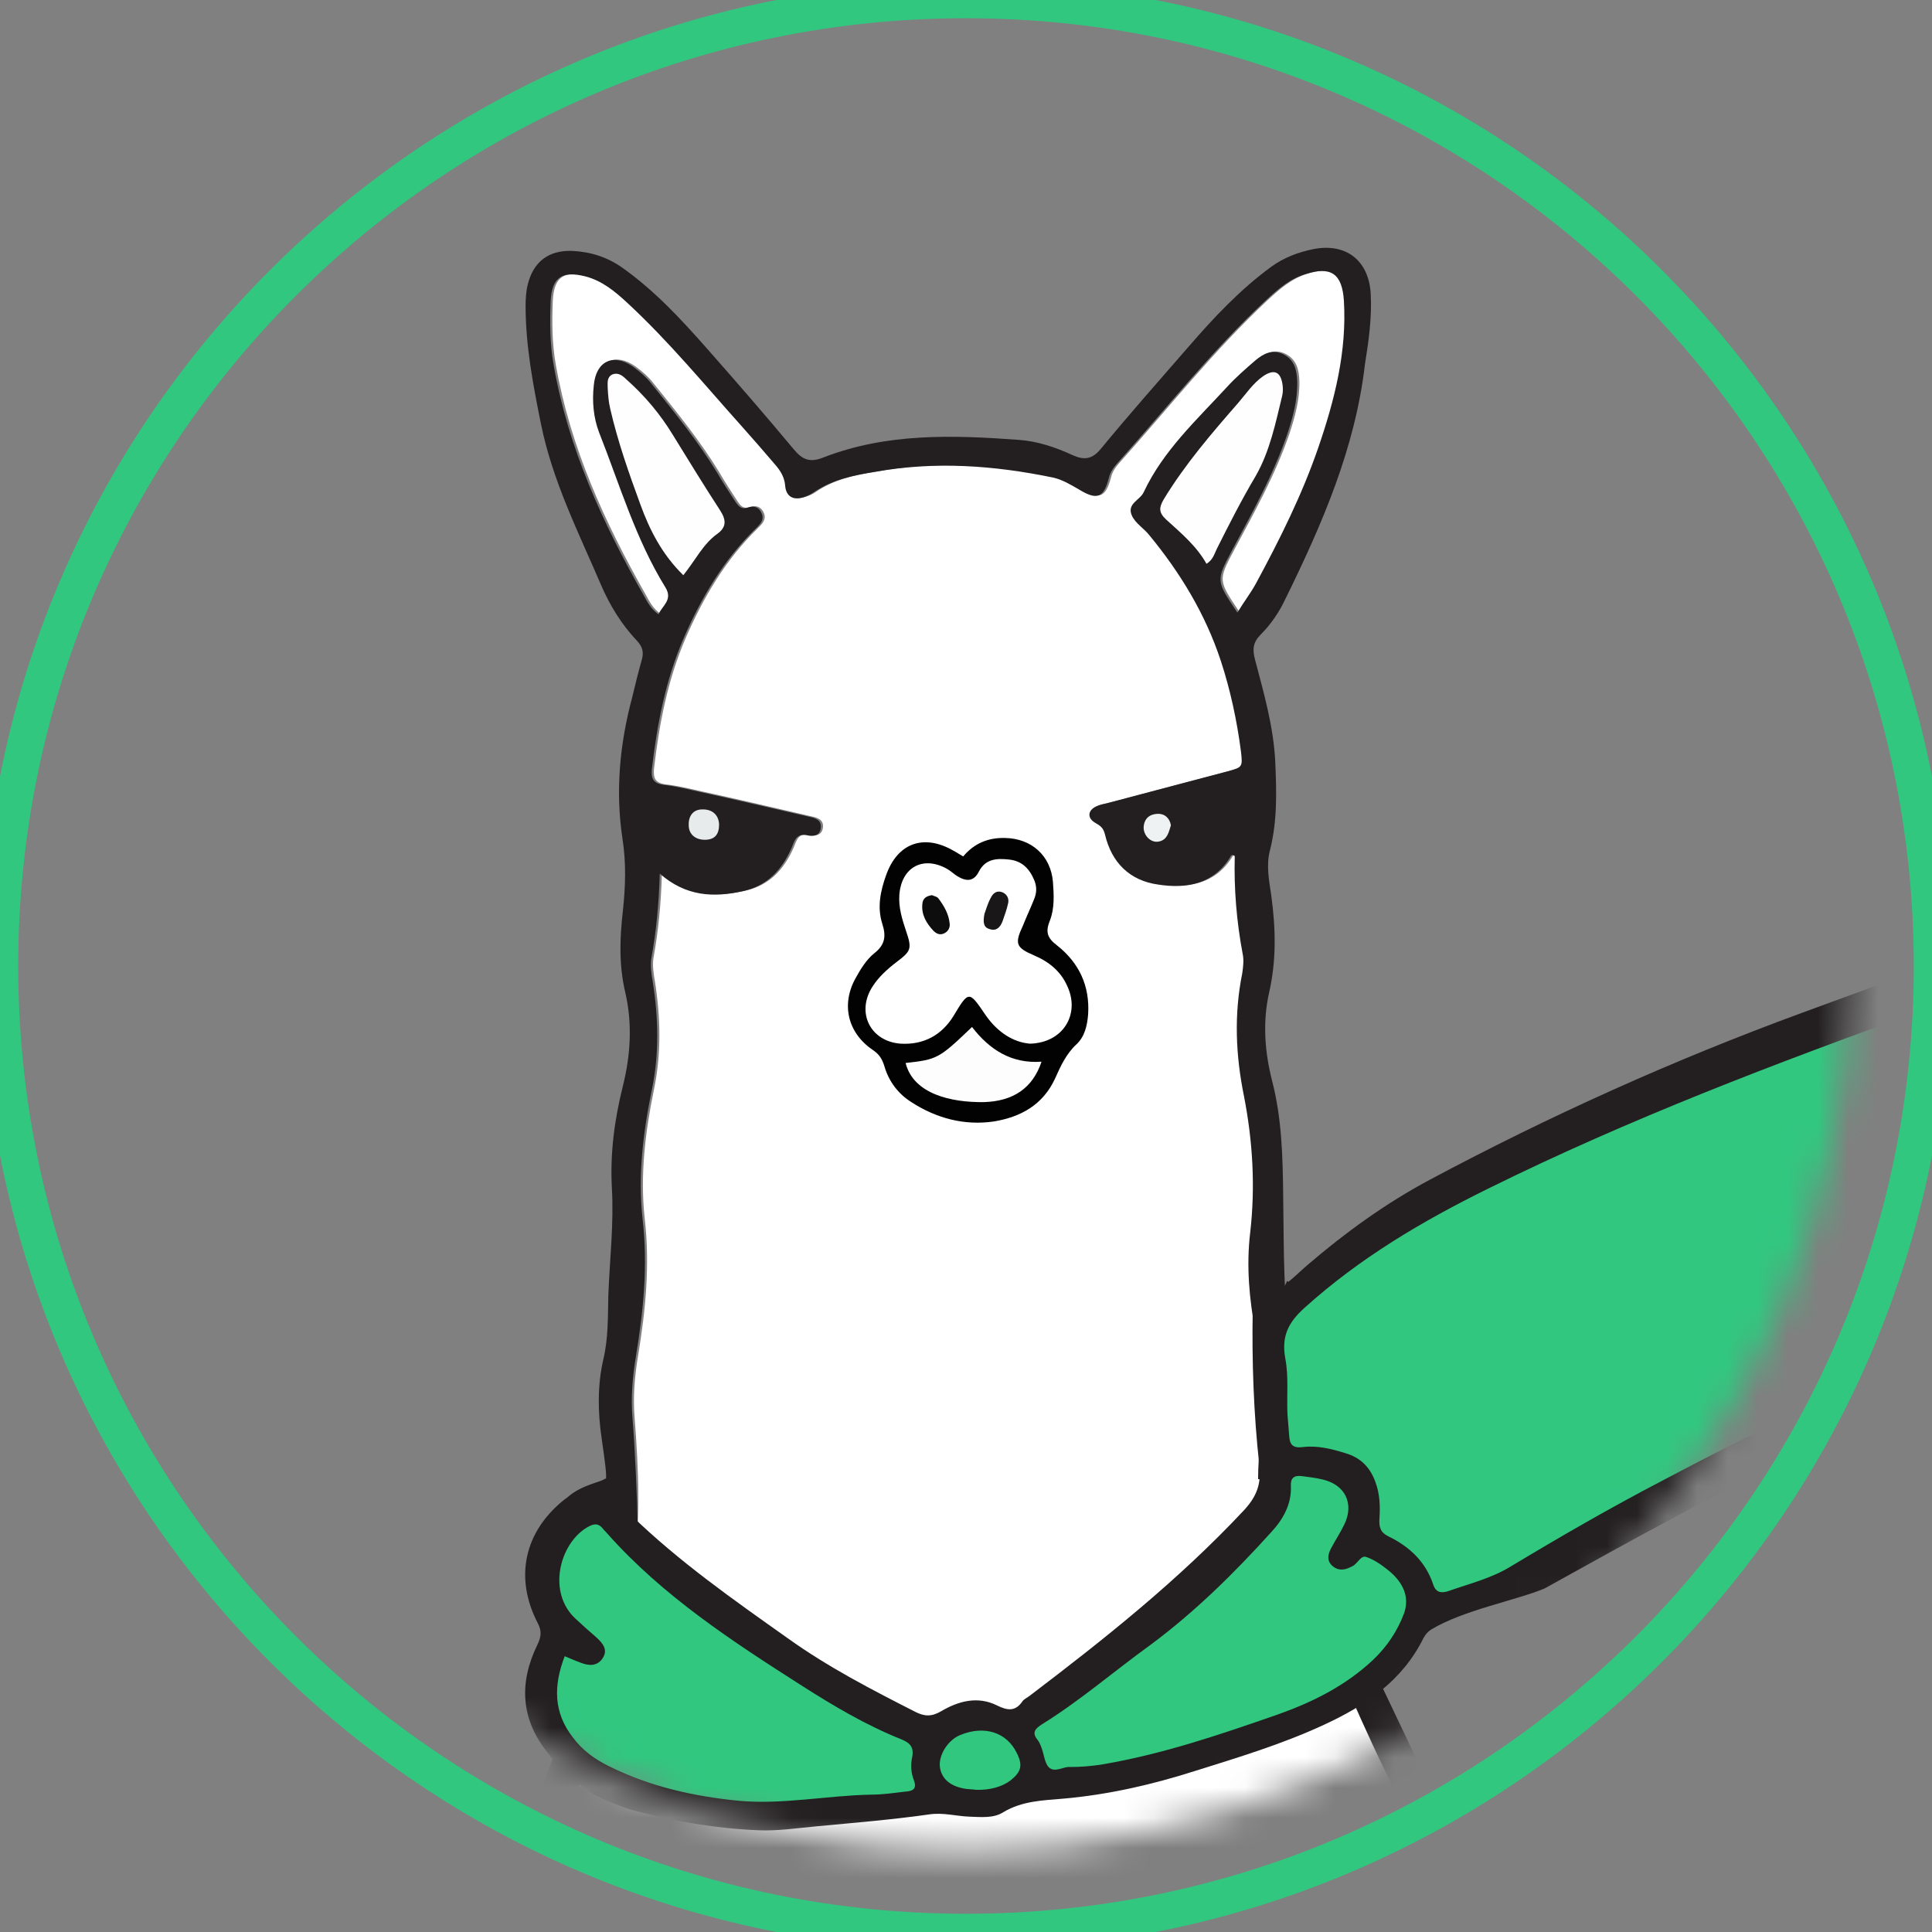 <?xml version="1.0" encoding="UTF-8"?>
<svg width="64px" height="64px" viewBox="0 0 64 64" version="1.1" xmlns="http://www.w3.org/2000/svg" xmlns:xlink="http://www.w3.org/1999/xlink">
    <rect x="0" y="0" width="64" height="64" fill="#808080" stroke="none"/>
    <title>img / logo / projects / BSC / Alpaca Finance - ALPACA</title>
    <defs>
        <path d="M58.554,29.277 C58.554,45.446 45.446,58.554 29.277,58.554 C13.108,58.554 -1.5947635e-15,45.446 -1.5947635e-15,29.277 C-1.5947635e-15,13.108 13.108,-1.5947635e-15 29.277,-1.5947635e-15 C45.446,-1.5947635e-15 58.554,13.108 58.554,29.277 Z" id="path-1"></path>
    </defs>
    <g id="img-/-logo-/-projects-/-BSC-/-Alpaca-Finance---ALPACA" stroke="none" stroke-width="1" fill="none" fill-rule="evenodd">
        <g id="alpaca_finance-ALPACA-logo">
            <path d="M64,32 C64,49.673 49.673,64 32,64 C14.327,64 0,49.673 0,32 C0,14.327 14.327,0 32,0 C49.673,0 64,14.327 64,32 Z" id="Path" stroke="#31C77F" stroke-width="1.208"></path>
            <g id="Clipped" transform="translate(2.723, 2.723)">
                <mask id="mask-2" fill="white">
                    <use xlink:href="#path-1"></use>
                </mask>
                <g id="Path"></g>
                <g id="Group" mask="url(#mask-2)" fill-rule="nonzero">
                    <g transform="translate(14.394, 5.486)" id="Path">
                        <path d="M0.656,54.4 C0.904,51.984 3.936,47.5 3.804,45.084 C3.79,44.676 3.804,44.268 3.863,43.861 C4.11,42.158 4.038,40.455 3.906,38.766 C3.848,38.067 3.906,37.383 4.023,36.684 C4.271,35.185 4.416,33.7 4.242,32.172 C4.081,30.731 4.256,29.289 4.548,27.877 C4.795,26.684 4.766,25.49 4.577,24.296 C4.533,24.034 4.489,23.758 4.533,23.51 C4.693,22.622 4.781,21.72 4.81,20.715 C5.67,21.472 6.588,21.516 7.564,21.298 C8.366,21.123 8.847,20.599 9.167,19.886 C9.269,19.653 9.313,19.362 9.707,19.449 C9.896,19.493 10.115,19.463 10.144,19.202 C10.173,18.954 9.983,18.881 9.779,18.838 C8.57,18.561 7.346,18.27 6.136,18.008 C5.743,17.921 5.335,17.819 4.941,17.775 C4.591,17.731 4.518,17.571 4.548,17.251 C4.722,15.766 4.999,14.31 5.597,12.927 C6.18,11.588 6.923,10.322 7.987,9.288 C8.118,9.157 8.278,9.012 8.191,8.793 C8.104,8.575 7.929,8.517 7.724,8.589 C7.506,8.662 7.418,8.546 7.316,8.4 C7.112,8.08 6.894,7.76 6.704,7.425 C6.063,6.377 5.291,5.431 4.518,4.47 C4.358,4.266 4.154,4.091 3.936,3.931 C3.28,3.465 2.697,3.727 2.624,4.543 C2.566,5.067 2.609,5.605 2.799,6.1 C3.484,7.833 4.008,9.638 4.999,11.239 C5.247,11.646 4.897,11.836 4.766,12.127 C4.518,11.952 4.387,11.705 4.271,11.486 C2.915,9.099 1.779,6.624 1.298,3.888 C1.167,3.174 1.167,2.446 1.196,1.733 C1.239,0.947 1.589,0.743 2.347,0.933 C2.901,1.078 3.323,1.427 3.732,1.806 C5.116,3.087 6.296,4.528 7.55,5.926 C7.885,6.304 8.22,6.682 8.541,7.061 C8.745,7.294 8.934,7.512 8.963,7.862 C8.992,8.255 9.269,8.371 9.634,8.226 C9.721,8.196 9.809,8.153 9.896,8.095 C10.508,7.672 11.193,7.527 11.922,7.41 C13.918,7.046 15.886,7.192 17.853,7.6 C18.159,7.672 18.422,7.833 18.698,7.993 C19.296,8.357 19.514,8.269 19.689,7.6 C19.733,7.41 19.85,7.25 19.981,7.105 C21.598,5.3 23.099,3.393 24.877,1.733 C25.271,1.369 25.664,1.02 26.189,0.86 C27.049,0.583 27.413,0.845 27.471,1.733 C27.573,3.422 27.165,5.023 26.626,6.595 C26.087,8.167 25.344,9.652 24.557,11.108 C24.382,11.428 24.163,11.705 23.945,12.069 C23.231,11.006 23.231,11.021 23.77,10.001 C24.44,8.75 25.125,7.527 25.592,6.173 C25.781,5.605 25.941,5.023 25.927,4.412 C25.912,4.033 25.839,3.698 25.46,3.509 C25.096,3.334 24.805,3.495 24.542,3.713 C24.222,3.989 23.887,4.281 23.595,4.601 C22.589,5.693 21.482,6.712 20.841,8.08 C20.724,8.342 20.272,8.459 20.447,8.851 C20.564,9.114 20.841,9.274 21.015,9.492 C22.05,10.744 22.881,12.112 23.391,13.655 C23.712,14.631 23.93,15.65 24.061,16.668 C24.12,17.193 24.12,17.193 23.58,17.338 C22.254,17.688 20.943,18.037 19.616,18.386 C19.5,18.415 19.383,18.43 19.267,18.488 C18.99,18.619 18.961,18.867 19.223,19.027 C19.398,19.129 19.5,19.187 19.558,19.42 C19.777,20.352 20.374,20.948 21.322,21.079 C22.269,21.225 23.158,21.065 23.712,20.162 C23.741,20.104 23.755,20.075 23.857,20.133 C23.828,21.21 23.916,22.302 24.12,23.379 C24.163,23.583 24.134,23.816 24.105,24.02 C23.828,25.388 23.887,26.742 24.163,28.096 C24.455,29.595 24.542,31.095 24.367,32.608 C24.236,33.715 24.338,34.821 24.542,35.898 C24.775,37.121 24.834,38.329 24.703,39.552 C24.571,40.804 24.615,42.041 24.746,43.293 C24.834,44.079 28.258,47.355 28.215,48.155 C28.871,49.291 29.716,51.46 30.532,52.508 L28.831,55.083 L16.174,57.31 L4.81,56.255 L0.656,54.4 Z" fill="#FFFFFF"></path>
                        <path d="M79.482,26.83 C78.798,26.306 78.011,25.927 77.238,25.534 C74.79,24.297 72.283,23.22 69.777,22.142 C67.474,21.152 65.434,19.799 63.729,17.95 C63.466,17.673 63.175,17.411 62.883,17.164 C62.519,16.844 62.111,16.815 61.674,17.033 C61.062,17.338 60.45,17.659 59.867,18.023 C59.036,18.532 57.637,19.289 56.748,19.697 C52.128,21.851 47.348,23.598 42.568,25.345 C38.327,26.902 34.217,28.751 30.239,30.876 C28.767,31.663 27.426,32.638 26.173,33.715 C25.969,33.89 25.765,34.094 25.561,34.254 C25.546,34.239 25.532,34.239 25.517,34.225 C25.459,34.399 25.328,34.559 25.153,34.632 C25.08,34.923 24.861,35.171 24.468,35.171 C24.439,35.171 24.41,35.171 24.381,35.171 C24.351,36.889 24.41,38.606 24.599,40.324 C24.672,40.95 24.512,41.372 24.074,41.838 C21.918,44.138 19.484,46.074 16.992,47.966 C16.919,48.024 16.817,48.068 16.759,48.141 C16.525,48.49 16.263,48.461 15.913,48.287 C15.272,47.966 14.631,48.141 14.063,48.476 C13.742,48.665 13.509,48.65 13.217,48.505 C11.76,47.763 10.317,47.02 8.977,46.059 C7.169,44.778 5.362,43.512 3.774,41.969 C3.584,41.794 3.453,41.605 3.38,41.416 C3.351,41.401 3.307,41.387 3.278,41.372 C3.264,41.372 3.264,41.372 3.249,41.357 C2.928,41.227 3.453,40.775 3.103,40.717 C3.03,40.746 2.972,40.761 2.899,40.79 C2.812,40.877 2.156,40.979 1.704,41.372 C1.675,41.401 1.631,41.43 1.588,41.459 C0.247,42.522 -0.088,44.05 0.699,45.564 C0.844,45.841 0.801,46.03 0.684,46.278 C0.072,47.53 0.13,48.738 1.019,49.844 C1.253,50.15 1.471,50.47 1.792,50.703 L2.52,51.212 C2.943,51.445 3.555,51.678 3.876,51.766 C5.231,52.13 6.601,52.362 8,52.421 C8.641,52.45 9.297,52.348 9.938,52.29 C11.177,52.173 12.43,52.071 13.654,51.897 C14.121,51.824 14.558,51.955 14.995,51.97 C15.389,51.984 15.797,52.028 16.117,51.824 C16.744,51.445 17.444,51.431 18.114,51.373 C19.6,51.242 21.058,50.907 22.471,50.456 C23.914,50.004 25.357,49.568 26.741,48.927 C28.126,48.287 29.335,47.471 30.035,46.059 C30.108,45.928 30.181,45.841 30.297,45.768 C31.361,45.128 33.095,44.807 34.043,44.414 C35.515,43.599 36.972,42.784 38.458,41.998 C40.557,40.892 42.67,39.8 44.943,39.057 C48.791,37.776 52.769,37.136 56.777,36.641 C58.249,36.452 59.735,36.335 61.193,35.971 C63.714,35.331 66.148,34.458 68.611,33.671 C69.427,33.409 70.257,33.147 71.044,32.798 C73.507,31.721 75.868,30.425 78.229,29.159 C78.666,28.926 79.089,28.635 79.497,28.329 C80.197,27.776 80.182,27.368 79.482,26.83 Z" fill="#231F20"></path>
                        <path d="M28.29,1.529 C28.231,0.423 27.474,-0.174 26.381,0.045 C25.885,0.147 25.419,0.321 24.996,0.627 C23.961,1.384 23.087,2.316 22.256,3.276 C21.28,4.397 20.289,5.518 19.342,6.668 C19.05,7.017 18.788,7.032 18.423,6.872 C17.855,6.61 17.258,6.406 16.631,6.362 C14.445,6.202 12.259,6.129 10.16,6.945 C9.723,7.119 9.476,7.032 9.184,6.683 C8.251,5.562 7.289,4.455 6.313,3.349 C5.453,2.374 4.579,1.428 3.515,0.671 C3.005,0.307 2.451,0.132 1.839,0.103 C1.067,0.074 0.557,0.452 0.367,1.209 C0.309,1.442 0.294,1.69 0.294,1.922 C0.294,3.247 0.542,4.543 0.804,5.838 C1.183,7.716 2.043,9.419 2.786,11.152 C3.078,11.836 3.471,12.476 3.981,13.015 C4.171,13.219 4.215,13.393 4.142,13.655 C4.025,14.063 3.923,14.485 3.821,14.907 C3.413,16.436 3.267,17.993 3.5,19.551 C3.631,20.381 3.603,21.167 3.515,21.982 C3.413,22.87 3.384,23.743 3.588,24.631 C3.836,25.679 3.777,26.727 3.515,27.776 C3.238,28.882 3.092,29.988 3.151,31.124 C3.223,32.332 3.078,33.526 3.034,34.719 C3.019,35.418 3.034,36.117 2.874,36.801 C2.67,37.674 2.684,38.562 2.815,39.45 C3.063,41.182 2.903,40.338 2.976,41.386 C3.296,41.386 3.675,42.391 4.011,42.376 C3.996,41.561 3.909,39.596 3.836,38.781 C3.777,38.082 3.836,37.398 3.952,36.699 C4.2,35.2 4.346,33.715 4.171,32.186 C4.011,30.745 4.185,29.304 4.477,27.892 C4.725,26.698 4.695,25.505 4.506,24.311 C4.462,24.049 4.419,23.772 4.462,23.525 C4.623,22.637 4.71,21.735 4.739,20.73 C5.599,21.487 6.517,21.531 7.493,21.312 C8.295,21.138 8.776,20.613 9.096,19.9 C9.199,19.667 9.242,19.376 9.636,19.464 C9.825,19.507 10.044,19.478 10.073,19.216 C10.102,18.969 9.913,18.896 9.709,18.852 C8.499,18.576 7.275,18.284 6.065,18.023 C5.672,17.935 5.264,17.833 4.87,17.79 C4.521,17.746 4.448,17.586 4.477,17.265 C4.652,15.781 4.929,14.325 5.526,12.942 C6.109,11.603 6.852,10.336 7.916,9.303 C8.047,9.172 8.208,9.026 8.12,8.808 C8.033,8.589 7.858,8.531 7.654,8.604 C7.435,8.677 7.348,8.561 7.246,8.415 C7.042,8.095 6.823,7.774 6.634,7.44 C5.992,6.391 5.22,5.445 4.448,4.484 C4.287,4.281 4.083,4.106 3.865,3.946 C3.209,3.48 2.626,3.742 2.553,4.557 C2.495,5.081 2.539,5.62 2.728,6.115 C3.413,7.847 3.938,9.652 4.929,11.254 C5.176,11.661 4.827,11.85 4.695,12.141 C4.448,11.967 4.317,11.719 4.2,11.501 C2.845,9.114 1.708,6.639 1.227,3.902 C1.096,3.189 1.096,2.461 1.125,1.748 C1.169,0.962 1.518,0.758 2.276,0.947 C2.83,1.093 3.253,1.442 3.661,1.821 C5.045,3.102 6.226,4.543 7.479,5.94 C7.814,6.319 8.149,6.697 8.47,7.076 C8.674,7.309 8.863,7.527 8.892,7.876 C8.922,8.269 9.199,8.386 9.563,8.24 C9.65,8.211 9.738,8.167 9.825,8.109 C10.437,7.687 11.122,7.541 11.851,7.425 C13.847,7.061 15.815,7.207 17.782,7.614 C18.088,7.687 18.351,7.847 18.628,8.007 C19.225,8.371 19.444,8.284 19.618,7.614 C19.662,7.425 19.779,7.265 19.91,7.119 C21.528,5.314 23.029,3.407 24.807,1.748 C25.2,1.384 25.594,1.035 26.118,0.874 C26.978,0.598 27.342,0.86 27.401,1.748 C27.503,3.436 27.095,5.038 26.556,6.61 C26.016,8.182 25.273,9.667 24.486,11.123 C24.311,11.443 24.093,11.719 23.874,12.083 C23.16,11.021 23.16,11.035 23.699,10.016 C24.369,8.764 25.054,7.541 25.521,6.188 C25.71,5.62 25.871,5.038 25.856,4.426 C25.841,4.048 25.769,3.713 25.39,3.524 C25.025,3.349 24.734,3.509 24.471,3.728 C24.151,4.004 23.816,4.295 23.524,4.616 C22.519,5.707 21.411,6.726 20.77,8.095 C20.653,8.357 20.202,8.473 20.376,8.866 C20.493,9.128 20.77,9.288 20.945,9.507 C21.979,10.759 22.81,12.127 23.32,13.67 C23.641,14.645 23.859,15.664 23.991,16.683 C24.049,17.207 24.049,17.207 23.51,17.353 C22.183,17.702 20.872,18.051 19.546,18.401 C19.429,18.43 19.312,18.445 19.196,18.503 C18.919,18.634 18.89,18.881 19.152,19.041 C19.327,19.143 19.429,19.202 19.487,19.434 C19.706,20.366 20.304,20.963 21.251,21.094 C22.198,21.24 23.087,21.079 23.641,20.177 C23.67,20.119 23.684,20.09 23.786,20.148 C23.757,21.225 23.845,22.317 24.049,23.394 C24.093,23.598 24.063,23.831 24.034,24.034 C23.757,25.403 23.816,26.757 24.093,28.11 C24.384,29.61 24.471,31.109 24.297,32.623 C24.165,33.729 24.267,34.836 24.471,35.913 C24.705,37.136 24.763,38.344 24.632,39.567 C24.588,39.974 24.559,40.382 24.559,40.79 C24.894,40.804 25.229,40.819 25.565,40.833 C25.579,40.629 25.594,40.411 25.623,40.207 C25.754,39.043 25.914,37.893 25.696,36.699 C25.375,34.952 25.419,33.162 25.39,31.386 C25.375,30.105 25.346,28.853 25.025,27.601 C24.777,26.64 24.705,25.65 24.923,24.675 C25.171,23.598 25.142,22.535 24.996,21.458 C24.923,20.963 24.821,20.454 24.952,19.959 C25.2,18.983 25.171,18.008 25.127,17.018 C25.069,15.853 24.748,14.747 24.457,13.641 C24.369,13.306 24.384,13.073 24.646,12.811 C24.981,12.476 25.259,12.069 25.463,11.632 C26.687,9.143 27.78,6.624 28.1,3.844 C28.217,3.116 28.333,2.33 28.29,1.529 Z" fill="#231F20"></path>
                        <path d="M78.608,27.732 C77.574,28.285 76.655,28.795 75.723,29.275 C74.149,30.09 72.546,30.862 70.928,31.589 C70.097,31.968 69.238,32.259 68.363,32.521 C66.294,33.162 64.239,33.817 62.184,34.443 C60.275,35.025 58.278,35.229 56.311,35.476 C53.804,35.782 51.312,36.131 48.864,36.728 C46.722,37.252 44.579,37.791 42.525,38.62 C40.936,39.261 39.435,40.062 37.934,40.848 C36.229,41.736 34.568,42.696 32.921,43.686 C32.279,44.079 31.551,44.254 30.851,44.502 C30.618,44.574 30.443,44.545 30.356,44.269 C30.108,43.526 29.569,43.017 28.869,42.682 C28.607,42.551 28.563,42.376 28.578,42.1 C28.607,41.692 28.593,41.284 28.447,40.891 C28.272,40.396 27.951,40.076 27.456,39.931 C26.989,39.785 26.523,39.669 26.042,39.727 C25.721,39.77 25.605,39.654 25.59,39.363 C25.576,39.13 25.547,38.883 25.532,38.65 C25.503,38.024 25.576,37.383 25.459,36.786 C25.328,36.058 25.561,35.593 26.1,35.112 C27.922,33.467 29.992,32.245 32.177,31.167 C36.856,28.853 41.723,27.004 46.62,25.243 C50.919,23.7 55.116,21.924 59.211,19.915 C60.158,19.449 61.062,18.896 61.965,18.357 C62.242,18.197 62.417,18.197 62.621,18.474 C64.297,20.657 66.571,22.026 69.034,23.103 C71.744,24.282 74.411,25.548 77.049,26.844 C77.544,27.077 78.025,27.397 78.608,27.732 Z" fill="#31C77F"></path>
                        <path d="M1.589,46.656 C1.822,46.758 1.982,46.816 2.128,46.874 C2.39,46.976 2.667,46.991 2.842,46.728 C3.032,46.452 2.857,46.234 2.653,46.044 C2.419,45.841 2.186,45.637 1.953,45.418 C1.006,44.545 1.414,42.958 2.303,42.405 C2.521,42.274 2.682,42.216 2.857,42.434 C2.9,42.492 2.959,42.536 3.002,42.594 C4.839,44.661 7.141,46.161 9.444,47.631 C10.493,48.301 11.572,48.941 12.737,49.407 C13.029,49.523 13.16,49.669 13.102,49.989 C13.043,50.251 13.058,50.513 13.16,50.775 C13.262,51.052 13.116,51.125 12.883,51.139 C12.504,51.183 12.125,51.241 11.732,51.241 C10.275,51.27 8.817,51.576 7.36,51.445 C5.873,51.299 4.431,50.979 3.075,50.309 C2.594,50.076 2.172,49.771 1.851,49.334 C1.224,48.519 1.21,47.646 1.589,46.656 Z" fill="#31C77F"></path>
                        <path d="M18.344,50.325 C18.125,50.295 17.834,50.528 17.63,50.339 C17.484,50.193 17.47,49.902 17.382,49.684 C17.353,49.597 17.309,49.495 17.251,49.422 C17.047,49.175 17.193,49.044 17.397,48.912 C18.665,48.126 19.787,47.151 20.996,46.278 C22.468,45.186 23.765,43.905 24.989,42.551 C25.383,42.129 25.674,41.619 25.645,41.008 C25.631,40.761 25.747,40.659 25.995,40.688 C26.228,40.717 26.476,40.746 26.709,40.804 C27.438,40.979 27.744,41.59 27.423,42.275 C27.292,42.551 27.117,42.813 26.971,43.09 C26.869,43.293 26.826,43.497 27.03,43.672 C27.219,43.832 27.423,43.803 27.627,43.701 C27.642,43.687 27.671,43.687 27.686,43.672 C27.86,43.585 27.962,43.308 28.137,43.366 C28.4,43.454 28.647,43.628 28.866,43.803 C29.391,44.225 29.58,44.72 29.391,45.244 C29.172,45.826 28.822,46.35 28.356,46.787 C27.438,47.646 26.345,48.185 25.193,48.592 C23.27,49.262 21.346,49.917 19.32,50.252 C19.014,50.295 18.694,50.325 18.344,50.325 Z" fill="#31C77F"></path>
                        <path d="M5.519,10.846 C4.805,10.147 4.397,9.332 4.091,8.488 C3.712,7.454 3.348,6.421 3.1,5.343 C3.042,5.11 3.027,4.877 3.013,4.63 C3.013,4.47 2.983,4.281 3.173,4.193 C3.362,4.121 3.508,4.237 3.625,4.353 C4.237,4.892 4.761,5.518 5.184,6.217 C5.694,7.046 6.204,7.876 6.743,8.706 C6.947,9.026 6.947,9.259 6.641,9.478 C6.175,9.812 5.927,10.336 5.519,10.846 Z" fill="#FEFEFE"></path>
                        <path d="M22.849,10.467 C22.514,9.87 22.004,9.448 21.508,8.997 C21.261,8.764 21.275,8.604 21.436,8.327 C22.135,7.177 23.009,6.158 23.899,5.139 C24.161,4.834 24.394,4.484 24.729,4.251 C25.094,4.004 25.312,4.106 25.37,4.543 C25.385,4.659 25.385,4.79 25.356,4.907 C25.137,5.809 24.948,6.741 24.481,7.556 C24.015,8.342 23.607,9.143 23.199,9.958 C23.111,10.132 23.068,10.336 22.849,10.467 Z" fill="#FEFEFE"></path>
                        <path d="M15.215,51.081 C15.142,51.066 15.011,51.066 14.895,51.052 C14.385,50.979 14.079,50.732 14.02,50.338 C13.962,49.945 14.283,49.421 14.705,49.261 C15.492,48.941 16.221,49.174 16.556,49.844 C16.775,50.266 16.716,50.484 16.352,50.775 C16.075,50.979 15.682,51.095 15.215,51.081 Z" fill="#31C77F"></path>
                        <path d="M6.267,19.609 C5.931,19.624 5.698,19.434 5.698,19.129 C5.684,18.809 5.859,18.605 6.136,18.605 C6.471,18.59 6.689,18.779 6.704,19.1 C6.704,19.42 6.573,19.595 6.267,19.609 Z" fill="#E7EBEB"></path>
                        <path d="M21.671,19.129 C21.598,19.362 21.554,19.609 21.277,19.667 C21.015,19.726 20.767,19.478 20.767,19.202 C20.782,18.91 20.957,18.765 21.219,18.75 C21.452,18.736 21.627,18.881 21.671,19.129 Z" fill="#EFF2F2"></path>
                        <path d="M14.79,20.162 C15.155,19.725 15.621,19.536 16.175,19.55 C17.049,19.565 17.691,20.133 17.763,21.006 C17.793,21.428 17.822,21.879 17.661,22.287 C17.516,22.651 17.559,22.855 17.909,23.117 C18.623,23.685 18.988,24.441 18.929,25.388 C18.9,25.766 18.813,26.13 18.55,26.378 C18.201,26.698 18.011,27.12 17.836,27.513 C17.428,28.401 16.685,28.794 15.811,28.94 C14.834,29.085 13.901,28.838 13.071,28.299 C12.634,28.023 12.328,27.615 12.182,27.12 C12.109,26.872 12.007,26.712 11.788,26.567 C10.958,25.999 10.739,25.053 11.234,24.179 C11.395,23.888 11.584,23.583 11.832,23.379 C12.211,23.088 12.24,22.796 12.109,22.389 C11.934,21.836 12.051,21.297 12.24,20.773 C12.619,19.711 13.493,19.405 14.47,19.973 C14.557,20.016 14.659,20.089 14.79,20.162 Z" fill="#030202"></path>
                        <path d="M17.004,26.364 C16.45,26.32 15.925,25.985 15.532,25.417 C14.978,24.602 14.978,24.602 14.468,25.447 C14.074,26.087 13.477,26.407 12.719,26.364 C11.714,26.291 11.233,25.33 11.787,24.471 C11.991,24.151 12.282,23.889 12.588,23.656 C13.069,23.292 13.098,23.219 12.894,22.622 C12.763,22.229 12.646,21.851 12.675,21.429 C12.748,20.512 13.462,20.133 14.25,20.57 C14.38,20.643 14.482,20.745 14.599,20.818 C14.891,20.992 15.138,21.007 15.313,20.657 C15.532,20.235 15.911,20.221 16.304,20.264 C16.741,20.308 16.989,20.57 17.15,20.963 C17.237,21.181 17.222,21.385 17.135,21.589 C17.018,21.88 16.887,22.157 16.771,22.448 C16.494,23.045 16.523,23.176 17.135,23.438 C17.645,23.656 18.038,23.976 18.257,24.5 C18.651,25.403 18.097,26.334 17.004,26.364 Z" fill="#FFFFFF"></path>
                        <path d="M12.882,27.004 C13.931,26.888 13.989,26.859 15.082,25.811 C15.665,26.568 16.394,27.033 17.385,26.961 C17.093,27.834 16.452,28.271 15.475,28.3 C14.397,28.314 13.144,28.038 12.882,27.004 Z" fill="#FDFDFD"></path>
                        <path d="M13.76,21.444 C13.803,21.473 13.92,21.487 13.964,21.546 C14.153,21.793 14.313,22.07 14.343,22.39 C14.357,22.535 14.284,22.666 14.124,22.725 C13.993,22.768 13.891,22.71 13.803,22.623 C13.57,22.375 13.395,22.084 13.439,21.72 C13.454,21.575 13.541,21.473 13.76,21.444 Z" fill="#0E0D0D"></path>
                        <path d="M15.493,22.069 C15.537,21.952 15.595,21.734 15.697,21.545 C15.77,21.385 15.901,21.268 16.105,21.356 C16.251,21.429 16.309,21.56 16.28,21.705 C16.236,21.909 16.164,22.113 16.091,22.316 C16.018,22.506 15.887,22.651 15.653,22.564 C15.449,22.506 15.449,22.316 15.493,22.069 Z" fill="#191717"></path>
                        <path d="M1.341,49.64 L1.00982376e-16,53.308 L0.904,53.76 C0.904,53.76 2.157,50.717 2.303,50.426 C2.434,50.12 1.341,49.64 1.341,49.64 Z" fill="#231F20"></path>
                        <path d="M28.128,47.253 L27.574,47.849 C27.574,47.849 29.877,53.235 30.562,53.25 C31.246,53.25 30.809,52.158 30.809,52.158 C30.809,52.158 28.798,47.951 28.448,47.209 C28.186,46.612 28.128,47.253 28.128,47.253 Z" fill="#231F20"></path>
                    </g>
                </g>
            </g>
        </g>
    </g>
</svg>